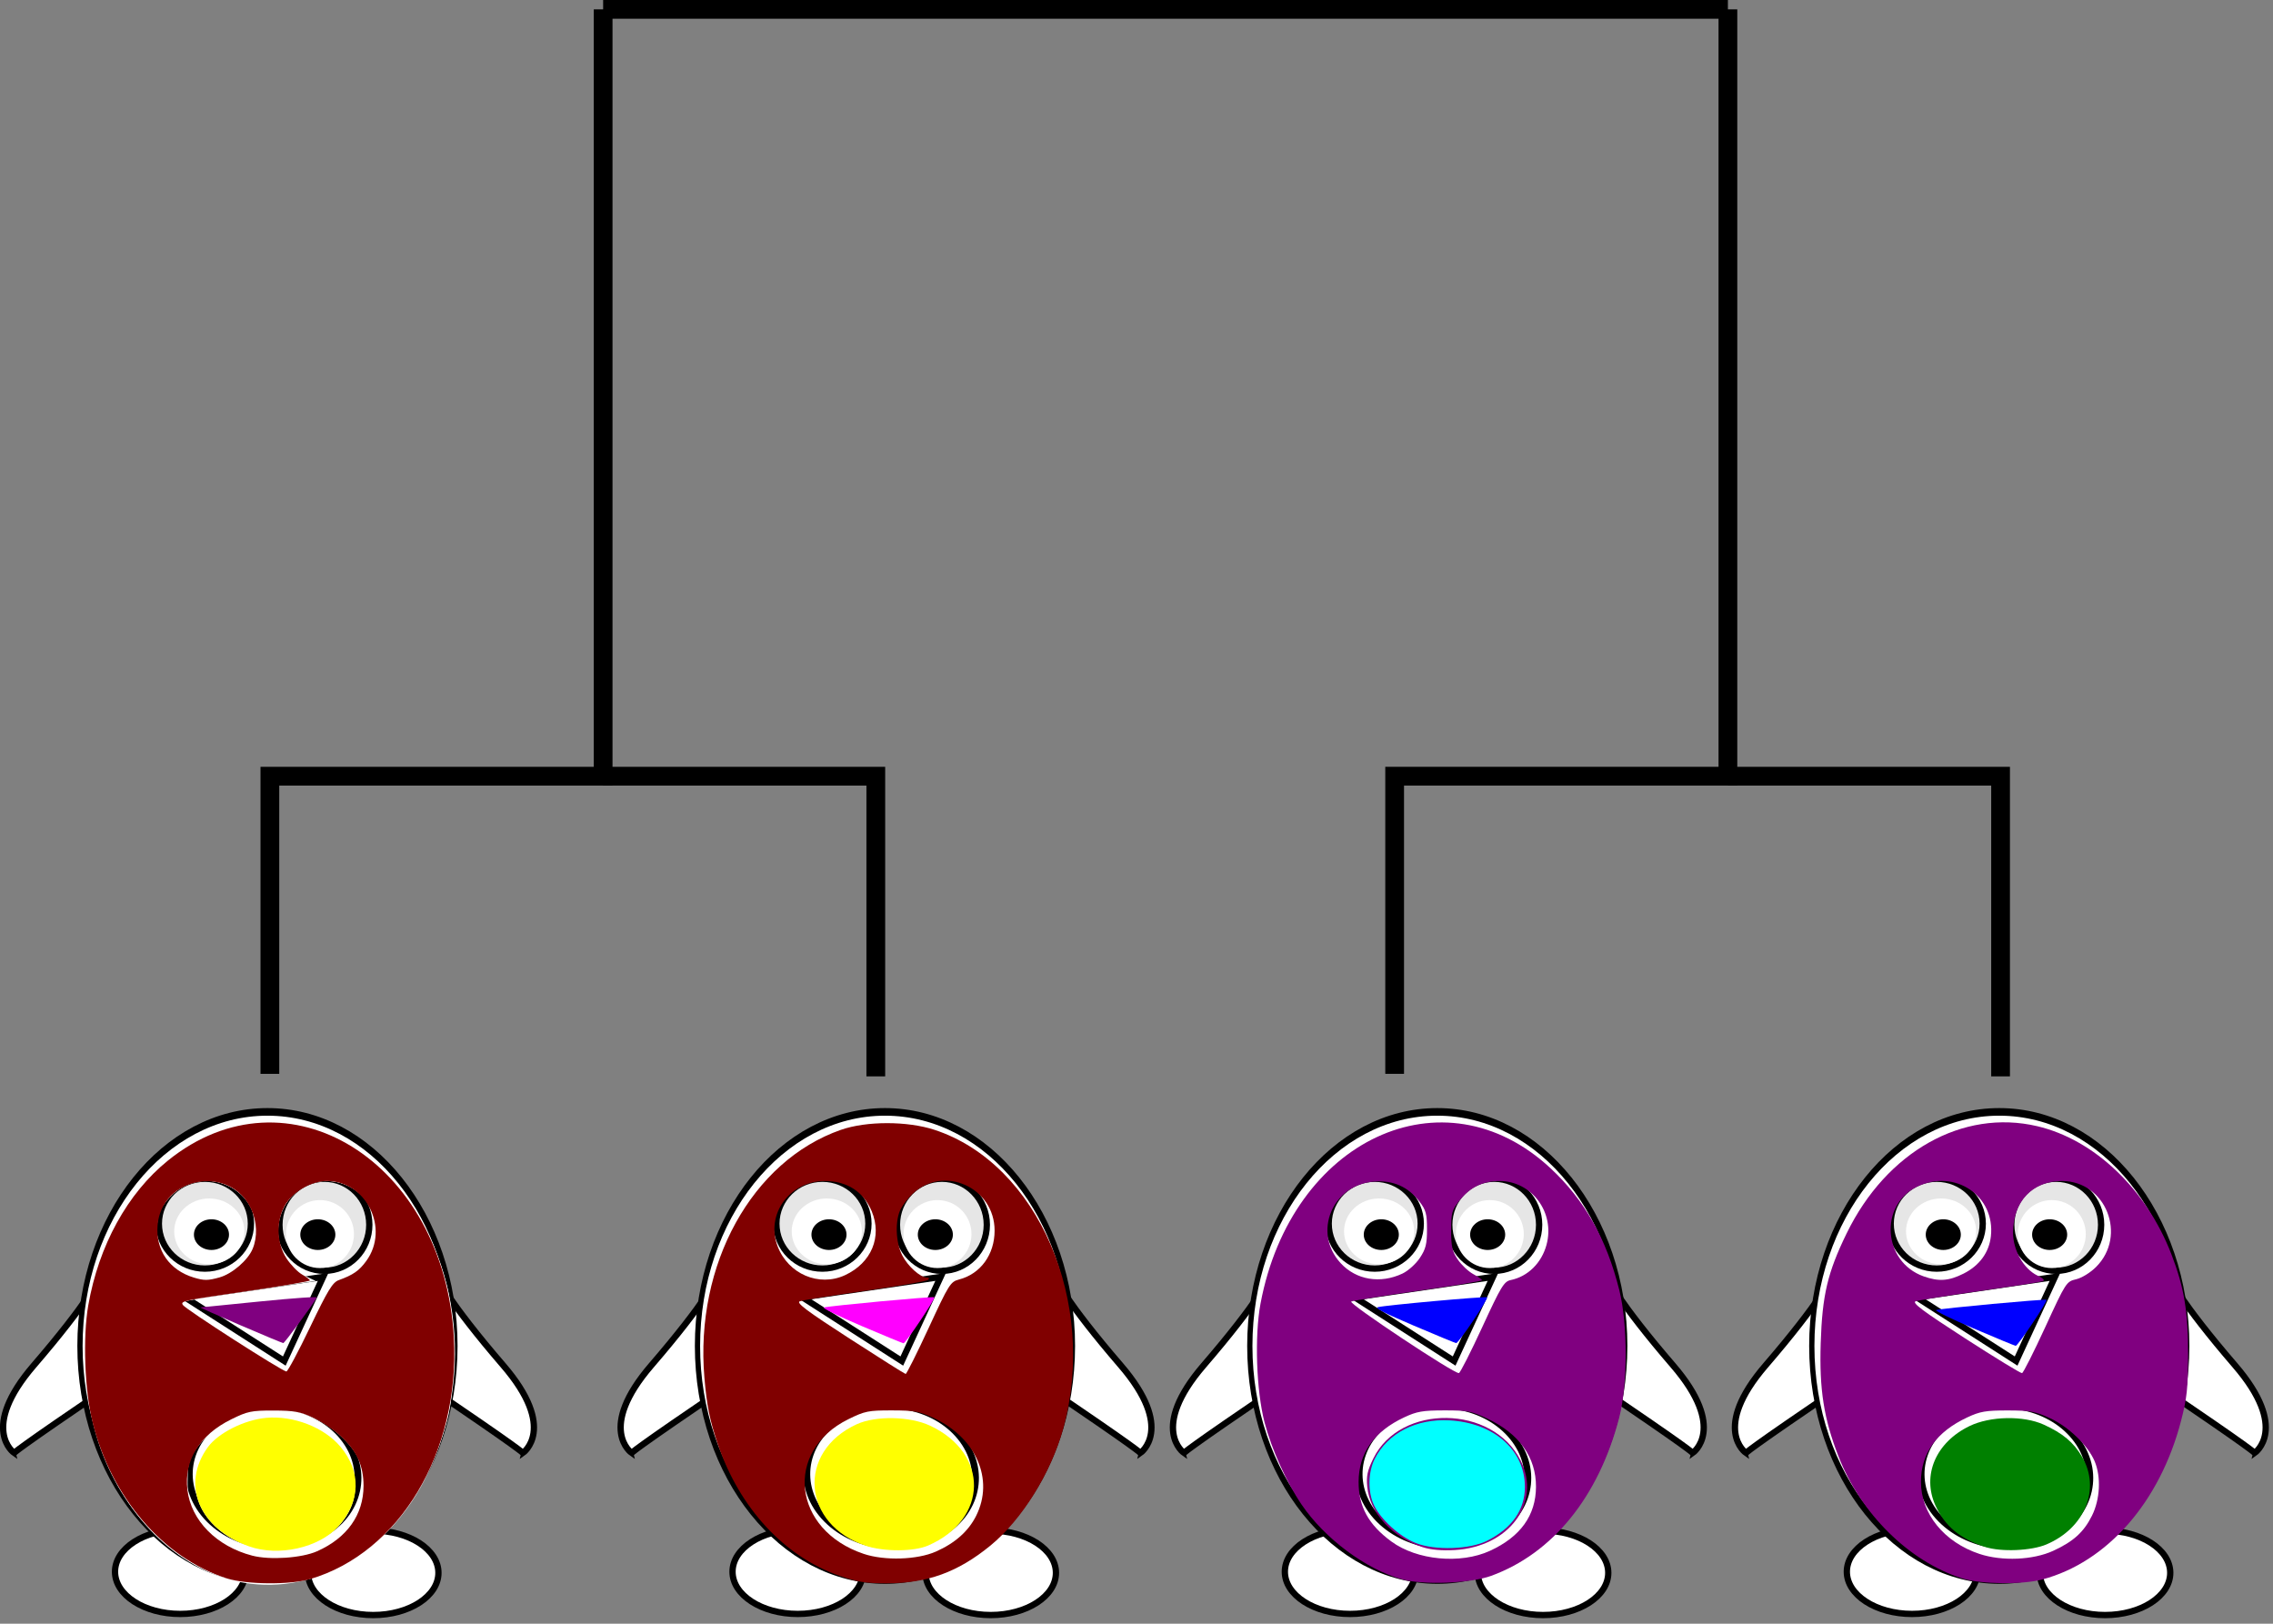 <?xml version="1.0" encoding="UTF-8" standalone="no"?>
<!-- Created with Inkscape (http://www.inkscape.org/) -->

<svg
   xmlns:dc="http://purl.org/dc/elements/1.1/"
   xmlns:cc="http://creativecommons.org/ns#"
   xmlns:rdf="http://www.w3.org/1999/02/22-rdf-syntax-ns#"
   xmlns:svg="http://www.w3.org/2000/svg"
   xmlns="http://www.w3.org/2000/svg"
   xmlns:sodipodi="http://sodipodi.sourceforge.net/DTD/sodipodi-0.dtd"
   xmlns:inkscape="http://www.inkscape.org/namespaces/inkscape"
   width="160.413mm"
   height="114.579mm"
   viewBox="0 0 160.413 114.579"
   version="1.1"
   id="svg8"
   sodipodi:docname="pengin_clust.svg"
   inkscape:version="0.92.5 (2060ec1f9f, 2020-04-08)">
  <rect x="0" y="0" width="160.413" height="114.579" fill="#808080" stroke="none"/>
  <defs
     id="defs2" />
  <sodipodi:namedview
     id="base"
     pagecolor="#ffffff"
     bordercolor="#666666"
     borderopacity="1.0"
     inkscape:pageopacity="0.0"
     inkscape:pageshadow="2"
     inkscape:zoom="1.4"
     inkscape:cx="413.82207"
     inkscape:cy="126.64839"
     inkscape:document-units="mm"
     inkscape:current-layer="layer1"
     showgrid="false"
     inkscape:window-width="1551"
     inkscape:window-height="834"
     inkscape:window-x="441"
     inkscape:window-y="213"
     inkscape:window-maximized="0" />
  <g
     inkscape:label="Layer 1"
     inkscape:groupmode="layer"
     id="layer1"
     transform="translate(17.704,-90.19)">
    <path
       style="fill:none;stroke:#000000;stroke-width:1.323;stroke-linecap:butt;stroke-linejoin:miter;stroke-miterlimit:4;stroke-dasharray:none;stroke-opacity:1"
       d="M 24.861,90.851 H 104.24"
       id="path12"
       inkscape:connector-curvature="0" />
    <path
       style="fill:none;stroke:#000000;stroke-width:1.323;stroke-linecap:butt;stroke-linejoin:miter;stroke-miterlimit:4;stroke-dasharray:none;stroke-opacity:1"
       d="m 104.24,90.851 v 54.111 h -0.267 -23.252 v 21.004"
       id="path24"
       inkscape:connector-curvature="0" />
    <path
       style="fill:none;stroke:#000000;stroke-width:1.323;stroke-linecap:butt;stroke-linejoin:miter;stroke-miterlimit:4;stroke-dasharray:none;stroke-opacity:1"
       d="m 104.24,144.963 h 19.243 v 21.182"
       id="path26"
       inkscape:connector-curvature="0" />
    <path
       style="fill:none;stroke:#000000;stroke-width:1.323;stroke-linecap:butt;stroke-linejoin:miter;stroke-miterlimit:4;stroke-dasharray:none;stroke-opacity:1"
       d="M 24.861,90.851 V 144.963 H 24.594 1.342 v 21.004"
       id="path24-3"
       inkscape:connector-curvature="0" />
    <path
       style="fill:none;stroke:#000000;stroke-width:1.323;stroke-linecap:butt;stroke-linejoin:miter;stroke-miterlimit:4;stroke-dasharray:none;stroke-opacity:1"
       d="m 24.861,144.963 h 19.243 v 21.182"
       id="path26-6"
       inkscape:connector-curvature="0" />
    <g
       transform="matrix(0.05,0,0,0.05,-17.99,155.102)"
       id="g4340">
      <path
         inkscape:connector-curvature="0"
         sodipodi:nodetypes="ccsccc"
         id="path5129"
         d="M 168.116,653.295 C 25.732,749.25 25.732,752.345 25.732,752.345 c 0,0 -49.525,-34.048 27.858,-123.813 77.383,-89.764 92.859,-123.813 92.859,-123.813 l 3.095,-3.095 v 3.095"
         style="fill:#ffffff;fill-opacity:1;fill-rule:evenodd;stroke:#000000;stroke-width:8.904;stroke-linecap:butt;stroke-linejoin:miter;stroke-miterlimit:4;stroke-dasharray:none;stroke-opacity:1" />
      <path
         inkscape:connector-curvature="0"
         style="fill:#ffffff;fill-opacity:1;fill-rule:evenodd;stroke:#000000;stroke-width:8.904;stroke-linecap:butt;stroke-linejoin:miter;stroke-miterlimit:4;stroke-dasharray:none;stroke-opacity:1"
         d="m 601.328,653.295 c 142.384,95.955 142.384,99.05 142.384,99.05 0,0 49.525,-34.048 -27.858,-123.813 C 638.472,538.769 622.995,504.72 622.995,504.72 l -3.095,-3.095 v 3.095"
         id="path5131"
         sodipodi:nodetypes="ccsccc" />
      <ellipse
         ry="55"
         rx="85"
         cy="784.505"
         cx="253.571"
         transform="matrix(1.083,0,0,1.083,-14.507,70.364)"
         id="path4741"
         style="fill:#ffffff;fill-opacity:1;fill-rule:evenodd;stroke:#000000;stroke-width:8.219;stroke-miterlimit:4;stroke-dasharray:none;stroke-opacity:1" />
      <ellipse
         ry="55"
         rx="85"
         cy="784.505"
         cx="253.571"
         transform="matrix(1.083,0,0,1.083,257.881,71.912)"
         style="fill:#ffffff;fill-opacity:1;fill-rule:evenodd;stroke:#000000;stroke-width:8.219;stroke-miterlimit:4;stroke-dasharray:none;stroke-opacity:1"
         id="path4743" />
      <ellipse
         ry="248.571"
         rx="288.571"
         cy="486.648"
         cx="371.429"
         transform="matrix(0.917,0,0,1.329,42.616,-45.43)"
         id="path4150"
         style="fill:#ffffff;fill-opacity:1;fill-rule:evenodd;stroke:#000000;stroke-width:8.07;stroke-linecap:butt;stroke-linejoin:miter;stroke-miterlimit:4;stroke-dasharray:none;stroke-opacity:1" />
      <ellipse
         ry="123.982"
         rx="131.099"
         cy="1002.362"
         cx="164.286"
         transform="matrix(0.749,-0.41,0.543,0.674,-275.388,176.428)"
         id="path5109"
         style="fill:none;stroke:#000000;stroke-width:10.44;stroke-miterlimit:4;stroke-dasharray:none;stroke-opacity:1" />
      <ellipse
         ry="58.571"
         rx="60"
         cy="388.076"
         cx="308.571"
         transform="matrix(1.083,0,0,1.083,-39.27,8.458)"
         id="path1885"
         style="fill:#e6e6e6;fill-opacity:1;fill-rule:evenodd;stroke:#000000;stroke-width:8.224;stroke-linecap:round;stroke-linejoin:round;stroke-miterlimit:4;stroke-dasharray:none;stroke-dashoffset:0;stroke-opacity:1" />
      <ellipse
         ry="42.857"
         rx="45.714"
         cy="403.791"
         cx="300"
         transform="matrix(1.083,0,0,1.083,-23.793,2.267)"
         id="path1889"
         style="fill:#ffffff;fill-opacity:1;fill-rule:evenodd;stroke:#ff7e2a;stroke-width:8.219;stroke-linecap:round;stroke-linejoin:round;stroke-miterlimit:4;stroke-dasharray:none;stroke-dashoffset:0;stroke-opacity:0" />
      <ellipse
         ry="20"
         rx="22.857"
         cy="418.076"
         cx="305.714"
         transform="matrix(1.083,0,0,1.083,-26.889,-8.566)"
         id="path1893"
         style="fill:#000000;fill-opacity:1;fill-rule:evenodd;stroke:#ff7e2a;stroke-width:8.219;stroke-linecap:round;stroke-linejoin:round;stroke-miterlimit:4;stroke-dasharray:none;stroke-dashoffset:0;stroke-opacity:0" />
      <ellipse
         ry="60"
         rx="58.571"
         cy="406.648"
         cx="461.429"
         transform="matrix(1.083,0,0,1.083,-36.175,-10.114)"
         id="path1887"
         style="fill:#e6e6e6;fill-opacity:1;fill-rule:evenodd;stroke:#000000;stroke-width:8.224;stroke-linecap:round;stroke-linejoin:round;stroke-miterlimit:4;stroke-dasharray:none;stroke-dashoffset:0;stroke-opacity:1" />
      <circle
         r="44.286"
         cy="405.219"
         cx="455.714"
         transform="matrix(1.083,0,0,1.083,-36.175,4.589)"
         id="path1891"
         style="fill:#ffffff;fill-opacity:1;fill-rule:evenodd;stroke:#ff7e2a;stroke-width:8.219;stroke-linecap:round;stroke-linejoin:round;stroke-miterlimit:4;stroke-dasharray:none;stroke-dashoffset:0;stroke-opacity:0" />
      <ellipse
         ry="20"
         rx="22.857"
         cy="418.076"
         cx="305.714"
         transform="matrix(1.083,0,0,1.083,123.234,-8.566)"
         style="fill:#000000;fill-opacity:1;fill-rule:evenodd;stroke:#ff7e2a;stroke-width:8.219;stroke-linecap:round;stroke-linejoin:round;stroke-miterlimit:4;stroke-dasharray:none;stroke-dashoffset:0;stroke-opacity:0"
         id="path1895" />
      <path
         inkscape:connector-curvature="0"
         id="path2844"
         d="M 266.791,532.709 461.798,503.889 407.007,622.618 Z"
         style="fill:#ffffff;fill-opacity:1;fill-rule:evenodd;stroke:#000000;stroke-width:8.904;stroke-linecap:butt;stroke-linejoin:miter;stroke-miterlimit:4;stroke-dasharray:none;stroke-opacity:1" />
    </g>
    <g
       transform="matrix(0.05,0,0,0.05,25.59,155.102)"
       id="g4340-7">
      <path
         inkscape:connector-curvature="0"
         sodipodi:nodetypes="ccsccc"
         id="path5129-5"
         d="M 168.116,653.295 C 25.732,749.25 25.732,752.345 25.732,752.345 c 0,0 -49.525,-34.048 27.858,-123.813 77.383,-89.764 92.859,-123.813 92.859,-123.813 l 3.095,-3.095 v 3.095"
         style="fill:#ffffff;fill-opacity:1;fill-rule:evenodd;stroke:#000000;stroke-width:8.904;stroke-linecap:butt;stroke-linejoin:miter;stroke-miterlimit:4;stroke-dasharray:none;stroke-opacity:1" />
      <path
         inkscape:connector-curvature="0"
         style="fill:#ffffff;fill-opacity:1;fill-rule:evenodd;stroke:#000000;stroke-width:8.904;stroke-linecap:butt;stroke-linejoin:miter;stroke-miterlimit:4;stroke-dasharray:none;stroke-opacity:1"
         d="m 601.328,653.295 c 142.384,95.955 142.384,99.05 142.384,99.05 0,0 49.525,-34.048 -27.858,-123.813 C 638.472,538.769 622.995,504.72 622.995,504.72 l -3.095,-3.095 v 3.095"
         id="path5131-3"
         sodipodi:nodetypes="ccsccc" />
      <ellipse
         ry="55"
         rx="85"
         cy="784.505"
         cx="253.571"
         transform="matrix(1.083,0,0,1.083,-14.507,70.364)"
         id="path4741-5"
         style="fill:#ffffff;fill-opacity:1;fill-rule:evenodd;stroke:#000000;stroke-width:8.219;stroke-miterlimit:4;stroke-dasharray:none;stroke-opacity:1" />
      <ellipse
         ry="55"
         rx="85"
         cy="784.505"
         cx="253.571"
         transform="matrix(1.083,0,0,1.083,257.881,71.912)"
         style="fill:#ffffff;fill-opacity:1;fill-rule:evenodd;stroke:#000000;stroke-width:8.219;stroke-miterlimit:4;stroke-dasharray:none;stroke-opacity:1"
         id="path4743-6" />
      <ellipse
         ry="248.571"
         rx="288.571"
         cy="486.648"
         cx="371.429"
         transform="matrix(0.917,0,0,1.329,42.616,-45.43)"
         id="path4150-2"
         style="fill:#ffffff;fill-opacity:1;fill-rule:evenodd;stroke:#000000;stroke-width:8.07;stroke-linecap:butt;stroke-linejoin:miter;stroke-miterlimit:4;stroke-dasharray:none;stroke-opacity:1" />
      <ellipse
         ry="123.982"
         rx="131.099"
         cy="1002.362"
         cx="164.286"
         transform="matrix(0.749,-0.41,0.543,0.674,-275.388,176.428)"
         id="path5109-9"
         style="fill:none;stroke:#000000;stroke-width:10.44;stroke-miterlimit:4;stroke-dasharray:none;stroke-opacity:1" />
      <ellipse
         ry="58.571"
         rx="60"
         cy="388.076"
         cx="308.571"
         transform="matrix(1.083,0,0,1.083,-39.27,8.458)"
         id="path1885-1"
         style="fill:#e6e6e6;fill-opacity:1;fill-rule:evenodd;stroke:#000000;stroke-width:8.224;stroke-linecap:round;stroke-linejoin:round;stroke-miterlimit:4;stroke-dasharray:none;stroke-dashoffset:0;stroke-opacity:1" />
      <ellipse
         ry="42.857"
         rx="45.714"
         cy="403.791"
         cx="300"
         transform="matrix(1.083,0,0,1.083,-23.793,2.267)"
         id="path1889-2"
         style="fill:#ffffff;fill-opacity:1;fill-rule:evenodd;stroke:#ff7e2a;stroke-width:8.219;stroke-linecap:round;stroke-linejoin:round;stroke-miterlimit:4;stroke-dasharray:none;stroke-dashoffset:0;stroke-opacity:0" />
      <ellipse
         ry="20"
         rx="22.857"
         cy="418.076"
         cx="305.714"
         transform="matrix(1.083,0,0,1.083,-26.889,-8.566)"
         id="path1893-7"
         style="fill:#000000;fill-opacity:1;fill-rule:evenodd;stroke:#ff7e2a;stroke-width:8.219;stroke-linecap:round;stroke-linejoin:round;stroke-miterlimit:4;stroke-dasharray:none;stroke-dashoffset:0;stroke-opacity:0" />
      <ellipse
         ry="60"
         rx="58.571"
         cy="406.648"
         cx="461.429"
         transform="matrix(1.083,0,0,1.083,-36.175,-10.114)"
         id="path1887-0"
         style="fill:#e6e6e6;fill-opacity:1;fill-rule:evenodd;stroke:#000000;stroke-width:8.224;stroke-linecap:round;stroke-linejoin:round;stroke-miterlimit:4;stroke-dasharray:none;stroke-dashoffset:0;stroke-opacity:1" />
      <circle
         r="44.286"
         cy="405.219"
         cx="455.714"
         transform="matrix(1.083,0,0,1.083,-36.175,4.589)"
         id="path1891-9"
         style="fill:#ffffff;fill-opacity:1;fill-rule:evenodd;stroke:#ff7e2a;stroke-width:8.219;stroke-linecap:round;stroke-linejoin:round;stroke-miterlimit:4;stroke-dasharray:none;stroke-dashoffset:0;stroke-opacity:0" />
      <ellipse
         ry="20"
         rx="22.857"
         cy="418.076"
         cx="305.714"
         transform="matrix(1.083,0,0,1.083,123.234,-8.566)"
         style="fill:#000000;fill-opacity:1;fill-rule:evenodd;stroke:#ff7e2a;stroke-width:8.219;stroke-linecap:round;stroke-linejoin:round;stroke-miterlimit:4;stroke-dasharray:none;stroke-dashoffset:0;stroke-opacity:0"
         id="path1895-3" />
      <path
         inkscape:connector-curvature="0"
         id="path2844-6"
         d="M 266.791,532.709 461.798,503.889 407.007,622.618 Z"
         style="fill:#ffffff;fill-opacity:1;fill-rule:evenodd;stroke:#000000;stroke-width:8.904;stroke-linecap:butt;stroke-linejoin:miter;stroke-miterlimit:4;stroke-dasharray:none;stroke-opacity:1" />
    </g>
    <g
       transform="matrix(0.05,0,0,0.05,64.569,155.102)"
       id="g4340-7-0">
      <path
         inkscape:connector-curvature="0"
         sodipodi:nodetypes="ccsccc"
         id="path5129-5-6"
         d="M 168.116,653.295 C 25.732,749.25 25.732,752.345 25.732,752.345 c 0,0 -49.525,-34.048 27.858,-123.813 77.383,-89.764 92.859,-123.813 92.859,-123.813 l 3.095,-3.095 v 3.095"
         style="fill:#ffffff;fill-opacity:1;fill-rule:evenodd;stroke:#000000;stroke-width:8.904;stroke-linecap:butt;stroke-linejoin:miter;stroke-miterlimit:4;stroke-dasharray:none;stroke-opacity:1" />
      <path
         inkscape:connector-curvature="0"
         style="fill:#ffffff;fill-opacity:1;fill-rule:evenodd;stroke:#000000;stroke-width:8.904;stroke-linecap:butt;stroke-linejoin:miter;stroke-miterlimit:4;stroke-dasharray:none;stroke-opacity:1"
         d="m 601.328,653.295 c 142.384,95.955 142.384,99.05 142.384,99.05 0,0 49.525,-34.048 -27.858,-123.813 C 638.472,538.769 622.995,504.72 622.995,504.72 l -3.095,-3.095 v 3.095"
         id="path5131-3-2"
         sodipodi:nodetypes="ccsccc" />
      <ellipse
         ry="55"
         rx="85"
         cy="784.505"
         cx="253.571"
         transform="matrix(1.083,0,0,1.083,-14.507,70.364)"
         id="path4741-5-6"
         style="fill:#ffffff;fill-opacity:1;fill-rule:evenodd;stroke:#000000;stroke-width:8.219;stroke-miterlimit:4;stroke-dasharray:none;stroke-opacity:1" />
      <ellipse
         ry="55"
         rx="85"
         cy="784.505"
         cx="253.571"
         transform="matrix(1.083,0,0,1.083,257.881,71.912)"
         style="fill:#ffffff;fill-opacity:1;fill-rule:evenodd;stroke:#000000;stroke-width:8.219;stroke-miterlimit:4;stroke-dasharray:none;stroke-opacity:1"
         id="path4743-6-1" />
      <ellipse
         ry="248.571"
         rx="288.571"
         cy="486.648"
         cx="371.429"
         transform="matrix(0.917,0,0,1.329,42.616,-45.43)"
         id="path4150-2-8"
         style="fill:#ffffff;fill-opacity:1;fill-rule:evenodd;stroke:#000000;stroke-width:8.07;stroke-linecap:butt;stroke-linejoin:miter;stroke-miterlimit:4;stroke-dasharray:none;stroke-opacity:1" />
      <ellipse
         ry="123.982"
         rx="131.099"
         cy="1002.362"
         cx="164.286"
         transform="matrix(0.749,-0.41,0.543,0.674,-275.388,176.428)"
         id="path5109-9-7"
         style="fill:none;stroke:#000000;stroke-width:10.44;stroke-miterlimit:4;stroke-dasharray:none;stroke-opacity:1" />
      <ellipse
         ry="58.571"
         rx="60"
         cy="388.076"
         cx="308.571"
         transform="matrix(1.083,0,0,1.083,-39.27,8.458)"
         id="path1885-1-9"
         style="fill:#e6e6e6;fill-opacity:1;fill-rule:evenodd;stroke:#000000;stroke-width:8.224;stroke-linecap:round;stroke-linejoin:round;stroke-miterlimit:4;stroke-dasharray:none;stroke-dashoffset:0;stroke-opacity:1" />
      <ellipse
         ry="42.857"
         rx="45.714"
         cy="403.791"
         cx="300"
         transform="matrix(1.083,0,0,1.083,-23.793,2.267)"
         id="path1889-2-2"
         style="fill:#ffffff;fill-opacity:1;fill-rule:evenodd;stroke:#ff7e2a;stroke-width:8.219;stroke-linecap:round;stroke-linejoin:round;stroke-miterlimit:4;stroke-dasharray:none;stroke-dashoffset:0;stroke-opacity:0" />
      <ellipse
         ry="20"
         rx="22.857"
         cy="418.076"
         cx="305.714"
         transform="matrix(1.083,0,0,1.083,-26.889,-8.566)"
         id="path1893-7-0"
         style="fill:#000000;fill-opacity:1;fill-rule:evenodd;stroke:#ff7e2a;stroke-width:8.219;stroke-linecap:round;stroke-linejoin:round;stroke-miterlimit:4;stroke-dasharray:none;stroke-dashoffset:0;stroke-opacity:0" />
      <ellipse
         ry="60"
         rx="58.571"
         cy="406.648"
         cx="461.429"
         transform="matrix(1.083,0,0,1.083,-36.175,-10.114)"
         id="path1887-0-2"
         style="fill:#e6e6e6;fill-opacity:1;fill-rule:evenodd;stroke:#000000;stroke-width:8.224;stroke-linecap:round;stroke-linejoin:round;stroke-miterlimit:4;stroke-dasharray:none;stroke-dashoffset:0;stroke-opacity:1" />
      <circle
         r="44.286"
         cy="405.219"
         cx="455.714"
         transform="matrix(1.083,0,0,1.083,-36.175,4.589)"
         id="path1891-9-3"
         style="fill:#ffffff;fill-opacity:1;fill-rule:evenodd;stroke:#ff7e2a;stroke-width:8.219;stroke-linecap:round;stroke-linejoin:round;stroke-miterlimit:4;stroke-dasharray:none;stroke-dashoffset:0;stroke-opacity:0" />
      <ellipse
         ry="20"
         rx="22.857"
         cy="418.076"
         cx="305.714"
         transform="matrix(1.083,0,0,1.083,123.234,-8.566)"
         style="fill:#000000;fill-opacity:1;fill-rule:evenodd;stroke:#ff7e2a;stroke-width:8.219;stroke-linecap:round;stroke-linejoin:round;stroke-miterlimit:4;stroke-dasharray:none;stroke-dashoffset:0;stroke-opacity:0"
         id="path1895-3-7" />
      <path
         inkscape:connector-curvature="0"
         id="path2844-6-5"
         d="M 266.791,532.709 461.798,503.889 407.007,622.618 Z"
         style="fill:#ffffff;fill-opacity:1;fill-rule:evenodd;stroke:#000000;stroke-width:8.904;stroke-linecap:butt;stroke-linejoin:miter;stroke-miterlimit:4;stroke-dasharray:none;stroke-opacity:1" />
    </g>
    <g
       transform="matrix(0.05,0,0,0.05,104.23,155.102)"
       id="g4340-7-9">
      <path
         inkscape:connector-curvature="0"
         sodipodi:nodetypes="ccsccc"
         id="path5129-5-2"
         d="M 168.116,653.295 C 25.732,749.25 25.732,752.345 25.732,752.345 c 0,0 -49.525,-34.048 27.858,-123.813 77.383,-89.764 92.859,-123.813 92.859,-123.813 l 3.095,-3.095 v 3.095"
         style="fill:#ffffff;fill-opacity:1;fill-rule:evenodd;stroke:#000000;stroke-width:8.904;stroke-linecap:butt;stroke-linejoin:miter;stroke-miterlimit:4;stroke-dasharray:none;stroke-opacity:1" />
      <path
         inkscape:connector-curvature="0"
         style="fill:#ffffff;fill-opacity:1;fill-rule:evenodd;stroke:#000000;stroke-width:8.904;stroke-linecap:butt;stroke-linejoin:miter;stroke-miterlimit:4;stroke-dasharray:none;stroke-opacity:1"
         d="m 601.328,653.295 c 142.384,95.955 142.384,99.05 142.384,99.05 0,0 49.525,-34.048 -27.858,-123.813 C 638.472,538.769 622.995,504.72 622.995,504.72 l -3.095,-3.095 v 3.095"
         id="path5131-3-28"
         sodipodi:nodetypes="ccsccc" />
      <ellipse
         ry="55"
         rx="85"
         cy="784.505"
         cx="253.571"
         transform="matrix(1.083,0,0,1.083,-14.507,70.364)"
         id="path4741-5-9"
         style="fill:#ffffff;fill-opacity:1;fill-rule:evenodd;stroke:#000000;stroke-width:8.219;stroke-miterlimit:4;stroke-dasharray:none;stroke-opacity:1" />
      <ellipse
         ry="55"
         rx="85"
         cy="784.505"
         cx="253.571"
         transform="matrix(1.083,0,0,1.083,257.881,71.912)"
         style="fill:#ffffff;fill-opacity:1;fill-rule:evenodd;stroke:#000000;stroke-width:8.219;stroke-miterlimit:4;stroke-dasharray:none;stroke-opacity:1"
         id="path4743-6-7" />
      <ellipse
         ry="248.571"
         rx="288.571"
         cy="486.648"
         cx="371.429"
         transform="matrix(0.917,0,0,1.329,42.616,-45.43)"
         id="path4150-2-3"
         style="fill:#ffffff;fill-opacity:1;fill-rule:evenodd;stroke:#000000;stroke-width:8.07;stroke-linecap:butt;stroke-linejoin:miter;stroke-miterlimit:4;stroke-dasharray:none;stroke-opacity:1" />
      <ellipse
         ry="123.982"
         rx="131.099"
         cy="1002.362"
         cx="164.286"
         transform="matrix(0.749,-0.41,0.543,0.674,-275.388,176.428)"
         id="path5109-9-6"
         style="fill:none;stroke:#000000;stroke-width:10.44;stroke-miterlimit:4;stroke-dasharray:none;stroke-opacity:1" />
      <ellipse
         ry="58.571"
         rx="60"
         cy="388.076"
         cx="308.571"
         transform="matrix(1.083,0,0,1.083,-39.27,8.458)"
         id="path1885-1-1"
         style="fill:#e6e6e6;fill-opacity:1;fill-rule:evenodd;stroke:#000000;stroke-width:8.224;stroke-linecap:round;stroke-linejoin:round;stroke-miterlimit:4;stroke-dasharray:none;stroke-dashoffset:0;stroke-opacity:1" />
      <ellipse
         ry="42.857"
         rx="45.714"
         cy="403.791"
         cx="300"
         transform="matrix(1.083,0,0,1.083,-23.793,2.267)"
         id="path1889-2-29"
         style="fill:#ffffff;fill-opacity:1;fill-rule:evenodd;stroke:#ff7e2a;stroke-width:8.219;stroke-linecap:round;stroke-linejoin:round;stroke-miterlimit:4;stroke-dasharray:none;stroke-dashoffset:0;stroke-opacity:0" />
      <ellipse
         ry="20"
         rx="22.857"
         cy="418.076"
         cx="305.714"
         transform="matrix(1.083,0,0,1.083,-26.889,-8.566)"
         id="path1893-7-3"
         style="fill:#000000;fill-opacity:1;fill-rule:evenodd;stroke:#ff7e2a;stroke-width:8.219;stroke-linecap:round;stroke-linejoin:round;stroke-miterlimit:4;stroke-dasharray:none;stroke-dashoffset:0;stroke-opacity:0" />
      <ellipse
         ry="60"
         rx="58.571"
         cy="406.648"
         cx="461.429"
         transform="matrix(1.083,0,0,1.083,-36.175,-10.114)"
         id="path1887-0-1"
         style="fill:#e6e6e6;fill-opacity:1;fill-rule:evenodd;stroke:#000000;stroke-width:8.224;stroke-linecap:round;stroke-linejoin:round;stroke-miterlimit:4;stroke-dasharray:none;stroke-dashoffset:0;stroke-opacity:1" />
      <circle
         r="44.286"
         cy="405.219"
         cx="455.714"
         transform="matrix(1.083,0,0,1.083,-36.175,4.589)"
         id="path1891-9-9"
         style="fill:#ffffff;fill-opacity:1;fill-rule:evenodd;stroke:#ff7e2a;stroke-width:8.219;stroke-linecap:round;stroke-linejoin:round;stroke-miterlimit:4;stroke-dasharray:none;stroke-dashoffset:0;stroke-opacity:0" />
      <ellipse
         ry="20"
         rx="22.857"
         cy="418.076"
         cx="305.714"
         transform="matrix(1.083,0,0,1.083,123.234,-8.566)"
         style="fill:#000000;fill-opacity:1;fill-rule:evenodd;stroke:#ff7e2a;stroke-width:8.219;stroke-linecap:round;stroke-linejoin:round;stroke-miterlimit:4;stroke-dasharray:none;stroke-dashoffset:0;stroke-opacity:0"
         id="path1895-3-4" />
      <path
         inkscape:connector-curvature="0"
         id="path2844-6-7"
         d="M 266.791,532.709 461.798,503.889 407.007,622.618 Z"
         style="fill:#ffffff;fill-opacity:1;fill-rule:evenodd;stroke:#000000;stroke-width:8.904;stroke-linecap:butt;stroke-linejoin:miter;stroke-miterlimit:4;stroke-dasharray:none;stroke-opacity:1" />
    </g>
    <path
       style="fill:#ffffff;stroke-width:2.525;stroke-miterlimit:4;stroke-dasharray:none"
       d="M -1.82,761.814 C -18.194,759.086 -33.152,745.079 -40.055,726.009 c -3.647,-10.073 -5.217,-24.181 -3.85,-34.598 2.09,-15.932 8.928,-30.106 19.201,-39.797 8.428,-7.951 17.201,-11.8 28.068,-12.314 12.039,-0.57 23.033,3.989 32.538,13.494 19.432,19.432 24.155,53.299 11.166,80.067 -10.003,20.614 -29.529,32.177 -48.887,28.953 z m 16.277,-7.284 c 6.382,-1.662 11.84,-5.943 14.317,-11.229 1.14,-2.432 1.358,-3.586 1.358,-7.19 0,-3.615 -0.217,-4.756 -1.372,-7.22 -2.698,-5.758 -9.217,-10.737 -16.306,-12.454 -3.226,-0.781 -9.936,-0.771 -13.159,0.02 -6.316,1.549 -12.285,6.006 -14.74,11.005 -1.226,2.497 -1.395,3.422 -1.395,7.639 0,4.504 0.106,4.994 1.726,7.982 2.916,5.378 8.565,9.684 15.038,11.464 3.379,0.929 10.937,0.92 14.533,-0.016 z m 1.786,-61.729 c 3.616,-7.844 5.428,-11.241 5.999,-11.249 1.473,-0.02 5.329,-2.032 7.05,-3.679 2.929,-2.802 3.853,-5.127 3.853,-9.694 0,-3.167 -0.234,-4.477 -1.083,-6.061 -4.265,-7.954 -14.418,-9.728 -20.788,-3.633 -6.693,6.404 -4.789,17.94 3.604,21.837 l 2.423,1.125 -5.706,0.855 c -3.138,0.47 -11.34,1.69 -18.225,2.71 -6.886,1.02 -12.522,2.042 -12.524,2.271 -0.003,0.229 6.534,4.603 14.527,9.721 14.171,9.074 14.546,9.277 15.111,8.171 0.319,-0.624 2.911,-6.192 5.761,-12.373 z M -7.692,680.311 c 9.082,-2.697 12.22,-14.025 5.841,-21.086 -3.775,-4.179 -10.071,-5.597 -15.149,-3.413 -3.172,1.364 -6.713,5.084 -7.573,7.954 -2.053,6.852 1.514,14.064 8.078,16.331 3.286,1.135 5.52,1.189 8.803,0.214 z"
       id="path4757"
       inkscape:connector-curvature="0"
       transform="scale(0.265)" />
    <path
       style="fill:#ffffff;stroke-width:3.571;stroke-miterlimit:4;stroke-dasharray:none"
       d="m -6.441,760.631 c -22.469,-7.191 -37.837,-31.597 -37.837,-60.088 0,-27.563 14.248,-50.808 36.256,-59.15 4.148,-1.572 5.953,-1.825 13.03,-1.825 7.077,0 8.881,0.253 13.03,1.825 17.024,6.452 29.059,21.128 34.287,41.811 2.218,8.773 2.204,27.119 -0.026,35.321 -5.955,21.9 -19.937,37.917 -36.971,42.354 -5.743,1.496 -16.708,1.371 -21.769,-0.249 z M 18.837,752.788 c 4.891,-2.408 7.431,-4.777 9.669,-9.02 1.965,-3.725 2.033,-10.945 0.141,-15.011 -1.854,-3.985 -6.789,-8.496 -11.854,-10.836 -3.603,-1.664 -5.253,-1.983 -10.357,-1.998 -8.444,-0.026 -12.686,1.557 -17.92,6.685 -4.396,4.307 -5.646,7.174 -5.641,12.935 0.008,8.209 7.879,16.799 17.657,19.268 1.479,0.374 5.213,0.558 8.297,0.411 4.447,-0.213 6.518,-0.717 10.007,-2.434 z m -3.164,-58.664 c 2.879,-6.28 5.597,-11.719 6.039,-12.085 0.442,-0.367 1.717,-0.896 2.834,-1.177 3.188,-0.8 7.333,-5.219 8.312,-8.861 2.375,-8.833 -3.816,-17.173 -12.747,-17.173 -8.995,0 -15.245,9.525 -11.936,18.189 1.129,2.956 5.293,7.525 6.858,7.525 0.379,0 0.689,0.25 0.689,0.555 0,0.305 -7.313,1.635 -16.25,2.956 -8.938,1.321 -16.857,2.621 -17.599,2.89 -1.064,0.386 0.672,1.793 8.214,6.659 5.26,3.393 11.492,7.443 13.849,8.999 2.357,1.556 4.784,2.855 5.394,2.885 0.755,0.038 2.773,-3.577 6.343,-11.363 z M -4.685,678.824 c 4.305,-2.523 6.363,-6.598 5.984,-11.846 -0.819,-11.329 -13.976,-16.168 -22.609,-8.316 -2.583,2.349 -3.682,5.041 -3.682,9.017 0,10.79 10.8,16.717 20.307,11.146 z"
       id="path4759"
       inkscape:connector-curvature="0"
       transform="scale(0.265)" />
    <path
       style="fill:#ffffff;stroke-width:3.571;stroke-miterlimit:4;stroke-dasharray:none"
       d="m -0.482,752.074 c -13.264,-4.583 -18.191,-16.406 -10.984,-26.354 1.45,-2.001 3.607,-3.642 6.954,-5.289 4.308,-2.12 5.494,-2.384 10.579,-2.356 4.74,0.026 6.504,0.385 10.233,2.08 13.299,6.048 15.493,20.858 4.292,28.972 -5.803,4.203 -14.085,5.361 -21.073,2.947 z"
       id="path4761"
       inkscape:connector-curvature="0"
       transform="scale(0.265)" />
    <path
       style="fill:#800000;stroke-width:3.571;stroke-miterlimit:4;stroke-dasharray:none"
       d="M -6.441,760.631 C -23.299,755.235 -37.202,739.048 -42.166,719.038 c -2.104,-8.482 -2.619,-22.598 -1.134,-31.102 2.78,-15.927 10.435,-29.844 21.197,-38.54 31.852,-25.736 73.639,0.17 76.163,47.218 1.627,30.313 -14.403,57.197 -38.289,64.217 -5.349,1.572 -17.002,1.467 -22.212,-0.2 z M 17.633,753.419 c 7.969,-3.525 12.375,-9.732 12.375,-17.433 0,-5.38 -1.815,-9.3 -6.16,-13.305 -1.778,-1.639 -5.056,-3.821 -7.286,-4.851 -3.419,-1.578 -5.067,-1.873 -10.53,-1.884 -5.883,-0.012 -6.911,0.201 -11.212,2.319 -8.462,4.166 -12.655,10.892 -11.719,18.797 0.967,8.162 7.755,15.051 17.265,17.523 4.711,1.224 13.153,0.654 17.268,-1.166 z m -1.86,-59.679 c 4.716,-9.831 5.99,-11.922 7.627,-12.515 3.859,-1.398 5.448,-2.505 7.348,-5.122 6.253,-8.613 0.009,-21.274 -10.491,-21.274 -3.915,0 -8.604,2.561 -10.819,5.909 -2.774,4.192 -2.737,10.468 0.087,14.739 1.109,1.677 2.955,3.583 4.103,4.236 1.148,0.653 2.089,1.369 2.091,1.592 0.003,0.223 -7.308,1.473 -16.245,2.78 -17.7,2.587 -18.235,2.701 -17.588,3.748 0.7,1.133 26.514,17.71 27.578,17.71 0.357,0 3.197,-5.311 6.311,-11.803 z M -8.365,680.5 c 3.357,-0.932 7.561,-4.549 8.837,-7.602 1.327,-3.175 1.184,-7.168 -0.378,-10.57 -5.493,-11.962 -23.851,-8.801 -24.937,4.294 -0.55,6.636 3.15,11.956 9.683,13.924 2.72,0.819 3.705,0.812 6.795,-0.046 z"
       id="path4763"
       inkscape:connector-curvature="0"
       transform="scale(0.265)" />
    <path
       style="fill:#800000;stroke-width:3.571;stroke-miterlimit:4;stroke-dasharray:none"
       d="m 156.754,759.949 c -14.657,-5.103 -26.544,-17.934 -32.354,-34.925 -2.168,-6.339 -2.979,-10.346 -3.618,-17.876 -2.556,-30.09 12.669,-57.698 36.37,-65.953 6.802,-2.369 17.673,-2.368 24.911,0.003 27.544,9.022 43.489,45.954 34.31,79.467 -3.248,11.857 -11.017,24.363 -19.4,31.228 -8.673,7.103 -16.818,10.063 -27.679,10.062 -5.589,-7.2e-4 -7.801,-0.354 -12.54,-2.004 z m 25.691,-6.447 c 5.107,-2.259 8.674,-5.433 10.721,-9.543 4.828,-9.689 -0.005,-20.76 -11.372,-26.049 -3.74,-1.74 -5.151,-1.995 -11.086,-2.002 -6.255,-0.006 -7.184,0.181 -11.577,2.344 -17.26,8.497 -14.862,29.513 4.092,35.868 5.562,1.865 14.241,1.586 19.222,-0.617 z m -1.941,-59.535 c 5.407,-11.682 5.809,-12.322 8.106,-12.917 5.709,-1.479 9.459,-6.64 9.459,-13.016 0,-11.539 -13.589,-17.606 -21.875,-9.766 -1.115,1.055 -2.508,2.838 -3.095,3.962 -1.588,3.042 -1.413,8.889 0.372,12.386 1.495,2.93 4.839,5.927 6.612,5.927 0.569,0 0.664,0.24 0.247,0.623 -0.373,0.343 -7.911,1.647 -16.75,2.9 -8.839,1.252 -16.665,2.509 -17.39,2.793 -1.027,0.402 1.886,2.587 13.214,9.906 7.993,5.165 14.73,9.413 14.972,9.441 0.242,0.028 2.999,-5.48 6.128,-12.239 z m -22.282,-14.063 c 7.047,-3.263 9.958,-10.232 7.116,-17.035 -2.18,-5.217 -6.558,-8.039 -12.473,-8.039 -9.41,0 -15.832,8.873 -12.582,17.384 2.82,7.384 11.014,10.897 17.939,7.69 z"
       id="path4765"
       inkscape:connector-curvature="0"
       transform="scale(0.265)" />
    <path
       style="fill:#ffff00;stroke-width:3.571;stroke-miterlimit:4;stroke-dasharray:none"
       d="m 163.867,751.986 c -17.127,-5.613 -18.608,-25.071 -2.467,-32.413 5.021,-2.284 14.086,-2.106 19.433,0.38 15.864,7.376 15.606,24.968 -0.468,31.939 -3.795,1.646 -11.627,1.691 -16.498,0.094 z"
       id="path4767"
       inkscape:connector-curvature="0"
       transform="scale(0.265)" />
    <path
       style="fill:#ffff00;stroke-width:3.571;stroke-miterlimit:4;stroke-dasharray:none"
       d="m -0.482,752.117 c -13.325,-4.76 -18.19,-16.451 -10.984,-26.398 2.744,-3.788 9.717,-7.295 15.557,-7.825 7.231,-0.656 15.425,2.525 19.753,7.668 5.618,6.676 5.409,14.64 -0.558,21.244 -5.149,5.699 -15.933,8.108 -23.768,5.31 z"
       id="path4769"
       inkscape:connector-curvature="0"
       transform="scale(0.265)" />
    <path
       style="fill:#800080;stroke-width:3.571;stroke-miterlimit:4;stroke-dasharray:none"
       d="m 306.525,760.882 c -9.594,-2.672 -20.546,-10.832 -26.697,-19.889 -4.024,-5.926 -8.009,-14.764 -9.864,-21.878 -2.206,-8.461 -2.698,-23.038 -1.07,-31.695 8.214,-43.662 48.763,-62.531 77.268,-35.956 9.048,8.436 14.877,18.78 18.277,32.431 2.281,9.162 2.259,25.142 -0.048,34.005 -5.477,21.044 -17.645,36.064 -34.074,42.065 -5.523,2.017 -18.102,2.502 -23.792,0.917 z m 23.483,-7.588 c 8.111,-3.732 12.201,-9.425 12.238,-17.032 0.037,-7.845 -4.428,-14.122 -12.903,-18.138 -4.232,-2.005 -5.356,-2.222 -11.477,-2.216 -5.793,0.006 -7.36,0.277 -10.714,1.85 -8.077,3.789 -12.143,9.559 -12.143,17.234 0,6.566 2.633,11.346 8.711,15.818 6.812,5.012 18.411,6.107 26.289,2.483 z m -2.064,-59.571 c 4.994,-10.833 5.791,-12.151 7.573,-12.519 4.58,-0.947 8.231,-4.55 9.541,-9.416 2.302,-8.549 -3.904,-16.959 -12.511,-16.956 -4.466,10e-4 -7.83,1.649 -10.702,5.244 -1.993,2.494 -2.194,3.216 -2.194,7.909 0,4.337 0.286,5.583 1.786,7.773 0.982,1.435 2.83,3.172 4.107,3.86 1.277,0.688 2.321,1.425 2.321,1.638 0,0.213 -7.634,1.475 -16.964,2.805 -9.33,1.33 -17.363,2.621 -17.851,2.869 -0.906,0.461 27.469,19.306 28.671,19.042 0.353,-0.077 3.153,-5.589 6.223,-12.248 z m -21.236,-14.258 c 1.497,-0.711 3.565,-2.575 4.614,-4.16 1.579,-2.387 1.901,-3.674 1.901,-7.623 0,-4.106 -0.272,-5.108 -2.006,-7.38 -2.993,-3.924 -6.969,-5.694 -11.979,-5.331 -11.27,0.815 -16.548,13.549 -9.008,21.731 4.14,4.492 10.564,5.569 16.478,2.763 z"
       id="path4771"
       inkscape:connector-curvature="0"
       transform="scale(0.265)" />
    <path
       style="fill:#800080;stroke-width:3.571;stroke-miterlimit:4;stroke-dasharray:none"
       d="m 312.058,752.329 c -8.087,-2.603 -14.079,-9.131 -14.745,-16.063 -0.276,-2.874 0.033,-4.32 1.61,-7.544 7.172,-14.659 31.837,-14.313 39.244,0.55 5.602,11.242 -3.047,22.978 -17.554,23.818 -3.466,0.201 -6.371,-0.058 -8.555,-0.761 z"
       id="path4773"
       inkscape:connector-curvature="0"
       transform="scale(0.265)" />
    <path
       style="fill:#800080;stroke-width:3.571;stroke-miterlimit:4;stroke-dasharray:none"
       d="m 455.702,760.631 c -14.161,-4.532 -26.992,-17.222 -32.933,-32.57 -3.878,-10.019 -5.087,-17.745 -4.697,-30.018 0.408,-12.85 1.821,-18.834 6.914,-29.286 10.605,-21.765 30.919,-33.188 50.737,-28.531 15.237,3.581 29.005,16.701 35.72,34.042 3.415,8.819 4.521,15.481 4.478,26.989 -0.033,8.777 -0.323,11.447 -1.901,17.5 -5.622,21.561 -19.629,37.564 -36.901,42.16 -5.434,1.446 -16.464,1.298 -21.416,-0.287 z m 24.306,-7.338 c 5.366,-2.469 8.126,-4.971 10.302,-9.336 2.168,-4.35 2.468,-10.311 0.729,-14.472 -1.764,-4.221 -6.955,-9.23 -11.935,-11.514 -3.901,-1.79 -5.295,-2.044 -11.239,-2.049 -5.814,-0.006 -7.353,0.258 -10.747,1.844 -8.215,3.838 -12.348,9.584 -12.348,17.166 0,8.484 6.172,16.082 15.595,19.198 6.021,1.991 14.261,1.64 19.643,-0.836 z M 477.877,693.732 c 5.492,-11.937 5.615,-12.127 8.232,-12.746 1.521,-0.36 3.789,-1.761 5.307,-3.28 8.36,-8.36 2.593,-22.878 -9.087,-22.878 -7.854,0 -13.035,5.471 -13.035,13.766 0,4.673 2.822,9.632 6.492,11.41 1.654,0.801 2.081,1.285 1.354,1.535 -0.583,0.201 -8.132,1.368 -16.774,2.593 -8.643,1.225 -16.306,2.455 -17.029,2.733 -1.018,0.392 1.964,2.622 13.214,9.881 7.991,5.156 14.803,9.314 15.139,9.239 0.336,-0.075 3.12,-5.589 6.186,-12.253 z m -21.759,-14.248 c 4.223,-2.12 6.79,-5.621 7.275,-9.92 1.216,-10.788 -9.606,-18.075 -19.635,-13.22 -10.192,4.934 -9.114,20.01 1.705,23.867 4.046,1.442 6.692,1.262 10.655,-0.727 z"
       id="path4775"
       inkscape:connector-curvature="0"
       transform="scale(0.265)" />
    <path
       style="fill:#008000;stroke-width:3.571;stroke-miterlimit:4;stroke-dasharray:none"
       d="m 461.882,752.277 c -6.625,-2.122 -10.775,-5.576 -13.243,-11.02 -3.661,-8.076 0.087,-16.832 9.066,-21.179 5.508,-2.666 14.353,-2.837 19.763,-0.381 5.077,2.304 7.944,4.708 10.199,8.549 5.026,8.562 0.783,19.005 -9.491,23.358 -4.038,1.711 -12.027,2.041 -16.295,0.674 z"
       id="path4777"
       inkscape:connector-curvature="0"
       transform="scale(0.265)" />
    <path
       style="fill:#00ffff;stroke-width:3.571;stroke-miterlimit:4;stroke-dasharray:none"
       d="m 310.21,751.221 c -4.266,-1.688 -9.305,-6.256 -11.111,-10.071 -1.681,-3.554 -1.581,-8.883 0.234,-12.403 3.531,-6.849 11.06,-10.689 19.961,-10.18 11.791,0.673 20,7.943 20,17.712 0,6.094 -3.396,10.955 -10,14.314 -4.644,2.363 -13.928,2.668 -19.084,0.628 z"
       id="path4779"
       inkscape:connector-curvature="0"
       transform="scale(0.265)" />
    <path
       style="fill:#0000ff;stroke-width:1.323;stroke-miterlimit:4;stroke-dasharray:none"
       d="m 82.086,183.741 c -2.103,-0.897 -2.782,-1.245 -2.551,-1.309 0.502,-0.137 7.586,-0.777 7.707,-0.697 0.123,0.082 -2.006,3.24 -2.179,3.232 -0.061,-0.003 -1.4,-0.555 -2.977,-1.227 z"
       id="path4781"
       inkscape:connector-curvature="0" />
    <path
       style="fill:#0000ff;stroke-width:1.323;stroke-miterlimit:4;stroke-dasharray:none"
       d="m 121.581,183.933 c -1.578,-0.673 -2.769,-1.258 -2.646,-1.299 0.35,-0.117 7.678,-0.794 7.789,-0.72 0.111,0.074 -2.015,3.249 -2.173,3.246 -0.055,-0.001 -1.392,-0.553 -2.97,-1.227 z"
       id="path4783"
       inkscape:connector-curvature="0" />
    <path
       style="fill:#ff00ff;stroke-width:1.323;stroke-miterlimit:4;stroke-dasharray:none"
       d="m 43.09,183.755 c -1.622,-0.689 -2.775,-1.256 -2.646,-1.299 0.347,-0.116 7.681,-0.797 7.791,-0.724 0.106,0.071 -2.024,3.249 -2.176,3.247 -0.052,-8.8e-4 -1.388,-0.551 -2.97,-1.224 z"
       id="path4785"
       inkscape:connector-curvature="0" />
    <path
       style="fill:#800080;stroke-width:1.323;stroke-miterlimit:4;stroke-dasharray:none"
       d="m -0.737,183.707 c -1.602,-0.688 -2.877,-1.255 -2.835,-1.259 0.042,-0.004 1.93,-0.192 4.195,-0.417 2.528,-0.252 4.086,-0.358 4.035,-0.276 -0.452,0.734 -2.284,3.216 -2.371,3.211 -0.062,-0.004 -1.423,-0.57 -3.024,-1.259 z"
       id="path4787"
       inkscape:connector-curvature="0" />
  </g>
</svg>
